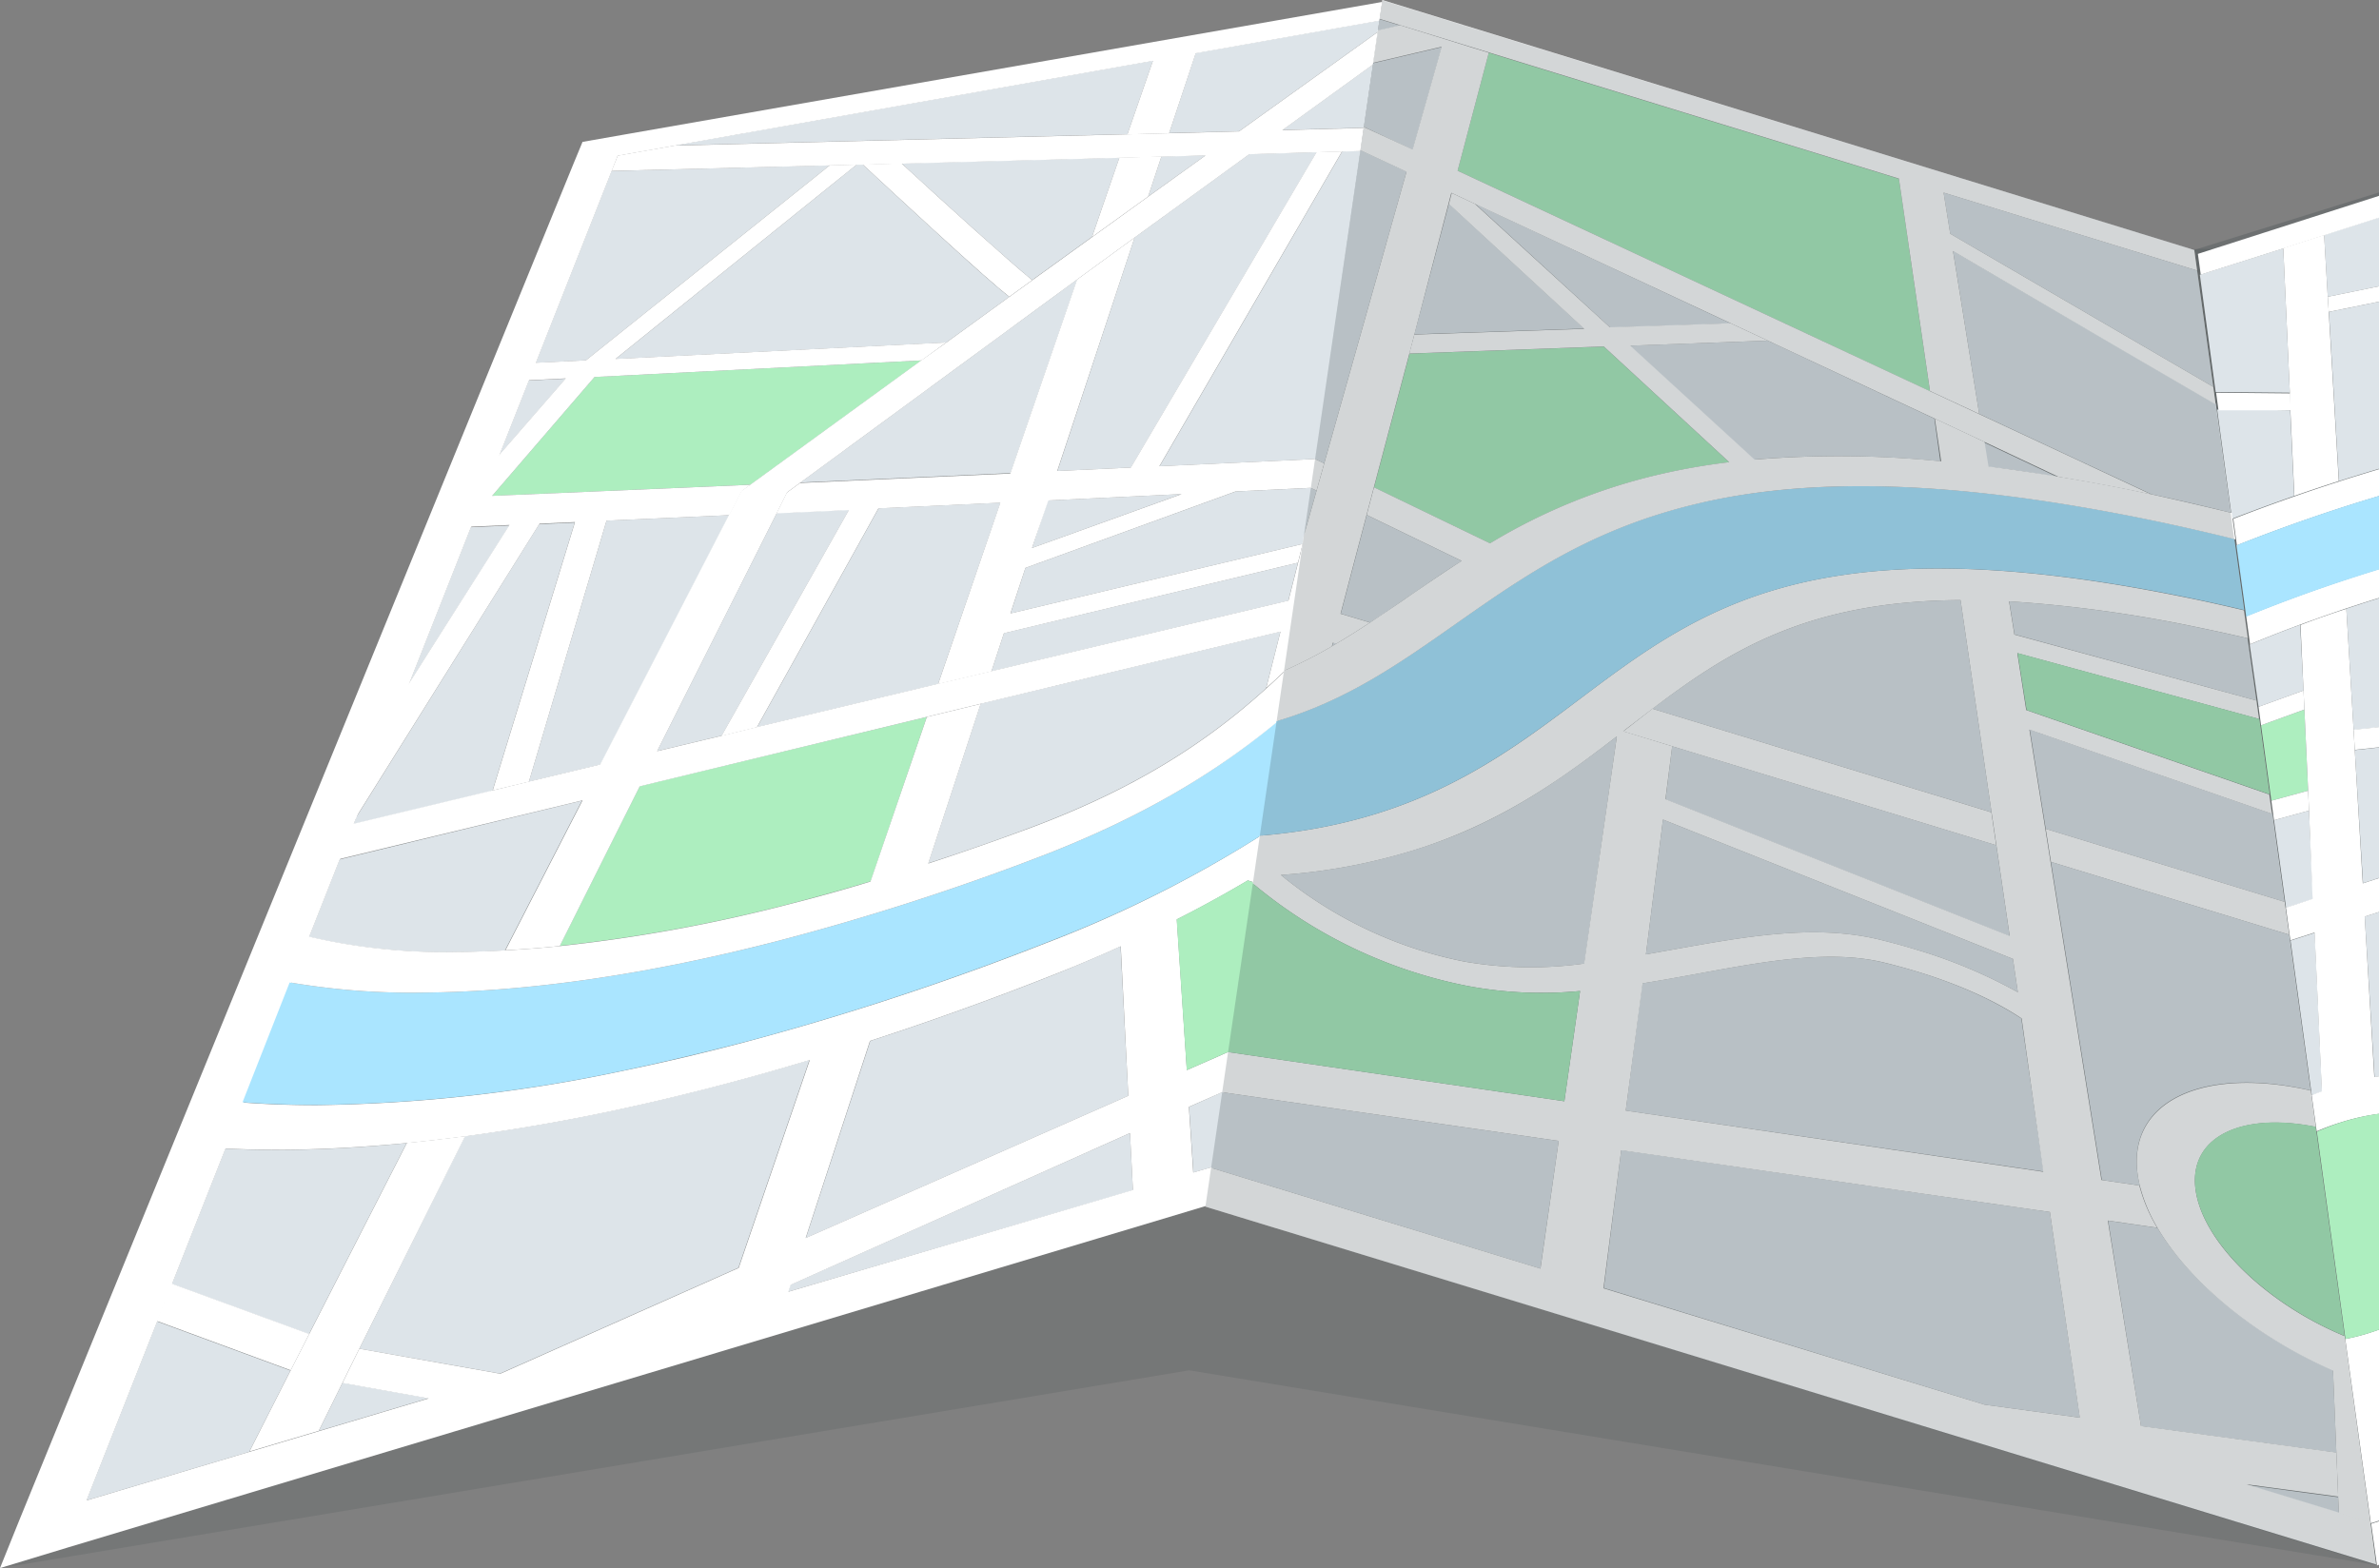<svg width="314" height="207" fill="none" xmlns="http://www.w3.org/2000/svg">
    <rect width="100%" height="100%" fill="#808080" stroke="none"/>
    <path d="M362.66 10.256 289.617 32.99l24 173.614 120.609-14.842L362.66 10.256Z" fill="#263238"
          style="mix-blend-mode:multiply" opacity=".2"/>
    <path d="m96.515 21.57 90.161 11.013 150.952.407-24.012 173.614-156.673-25.715L.023 207 96.515 21.57Z"
          fill="#263238" style="mix-blend-mode:multiply" opacity=".12"/>
    <path d="m302.232 51.837-9.79-.093-2.087-15.47 11.009-3.493.868 19.056ZM302.279 54.166l.528 11.303c-2.72.954-5.456 1.96-8.207 3.015l-1.958-14.412h3.998l5.639.093ZM307.238 39.172l-.481-8.16 66.794-21.397 3.893 15.215-70.206 14.342ZM377.948 26.797l.997 3.9-51.916 27.74a234.094 234.094 0 0 0-18.313 5.076l-1.325-22.339 70.557-14.377ZM304.038 91.149l-5.933 2.153-1.172-8.218c2.216-.92 4.443-1.793 6.659-2.608l.446 8.673ZM312.116 120.996l42.477-13.724-13.037 23.037-19.111 11.443a33.324 33.324 0 0 0-9.028.443l-1.301-21.199ZM305.304 118.691l-3.565 1.165-1.594-11.583 4.619-1.269.54 11.687ZM306.476 144.104c-.457.163-.891.337-1.337.524l-2.813-20.465 3.189-1.025.961 20.966ZM310.803 99.018l12.041-1.304 1.242 14.889-12.193 3.981-1.09-17.566ZM311.717 79.683a178.461 178.461 0 0 1 9.684-2.818l.727 12.212.493 6.018-11.971 1.27-.961-16.019 2.028-.663Z"
          fill="#DDE4E9"/>
    <path d="M466.456 151.636 469 156.56l-8.711 2.852-146.555 47.239-.763-5.506 3.881-1.246 50.146-16.228-1.853-12.618-48.562 25.109-.364-6.1 48.07-24.76-3.857-25.936-23.085 11.641a12.409 12.409 0 0 0-2.732-4.168l25.055-12.583-3.33-22.572-11.22 20.034-18.185 10.826a25.175 25.175 0 0 0-4.525-.815l19.146-11.42 13.037-23.072 8.067-2.538 4.256 25.948 18.454-9.15-8.583-21.361 4.538-1.467 8.547 20.593 10.751-5.25 1.266 4.796-34.129 16.938 4.244 25.68 36.346-18.323 1.43 5.389-36.826 18.626 2.344 13.969 39.77-12.898 8.699-2.805 22.394-7.218 8.864-9.522-.845-1.723-36.345-2.328-1.595-5.46 27.529-13.666-10.552-22.048-23.883 11.641-1.348-4.75 23.156-11.292-9.849-20.954a199.596 199.596 0 0 0-23.812-4.889c-2.525-.372-5.147-.71-7.867-1.013l-1.606-.174a192.243 192.243 0 0 0-30.859-.745l4.76 29.161-6.952 2.246-1.173-8.23c-4.889.489-15.64 1.665-26.778 2.875l1.289 13.97-4.22 1.373-1.232-14.924-12.041 1.27-.152-2.655 11.971-1.269-.493-6.018-.727-12.212c-3.224.839-6.46 1.782-9.684 2.818l-2.028.663a246.488 246.488 0 0 0-6.05 2.13 174.75 174.75 0 0 0-6.66 2.608l-.504-3.702a207.438 207.438 0 0 1 14.609-5.308 194.046 194.046 0 0 1 80.277-8.3 215.786 215.786 0 0 1 27.119 4.365l-6.425-13.876c-3.858-.5-7.903-.943-12.135-1.28a233.222 233.222 0 0 0-53.018 1.385 223.789 223.789 0 0 0-37.589 8.603 232.051 232.051 0 0 0-14.069 5.052l-.469-3.492a229.56 229.56 0 0 1 8.207-3.015 216.63 216.63 0 0 1 5.862-1.956 241.114 241.114 0 0 1 18.314-5.076l51.916-27.74.563 2.165-44.694 23.876c4.35-.862 8.711-1.618 13.085-2.235a244.393 244.393 0 0 1 36.556-2.41c2.415 0 4.831.05 7.246.151a272.416 272.416 0 0 1 18.184 1.246L388.031 5.029l-8.465 2.712-5.862 1.886-66.829 21.396-5.393 1.735-11.01 3.492-.375-2.736 96.809-31.023 5.592-1.78 1.173 2.479 72.785 148.446Zm-11.525 3.713 2.943-.943-.716-1.455-2.227 2.398Zm-2.638-12.235-6.167-12.805-22.277 11.036 28.444 1.769ZM326.15 88.029l.621 6.67 5.358-.582 17.282-1.955 3.939-.431-2.931-19.988c-8.463.781-16.86 2.162-25.125 4.133l.856 12.153Z"
          fill="#fff"/>
    <path d="m304.647 104.373-4.854 1.327-1.36-9.953 5.722-2.084.492 10.71Z" fill="#ADEEBF"/>
    <path d="m304.764 107.004-4.619 1.269-.352-2.573 4.854-1.327.117 2.631ZM304.155 93.663l-5.722 2.084-.328-2.445 5.933-2.153.117 2.514ZM302.337 54.166h-9.52l-.316-2.329 9.789.093.047 2.236ZM377.948 26.798l-70.581 14.376-.129-2.002 70.206-14.342.504 1.968Z"
          fill="#fff"/>
    <path d="m304.764 107.027-.117-2.631-.492-10.71-.118-2.514-.398-8.672a115.222 115.222 0 0 1 6.049-2.13l.962 16.017.152 2.654 1.056 17.567 12.228-3.947 4.221-1.373 26.696-8.615 6.953-2.246 32.348-10.477-4.69-17.8c2.72.303 5.342.641 7.867 1.014l10.552 37.181 1.348 4.749 6.859 24.039 1.583 5.495 5.979 20.755-8.734 2.806-5.3-19.79-1.43-5.39-6.449-24.294-1.266-4.796-5.229-19.86-14.069 4.552-4.538 1.467-14.069 4.563-8.066 2.596-42.537 13.759 1.267 21.187a33.282 33.282 0 0 1 9.028-.442c1.53.132 3.045.405 4.525.814a17.149 17.149 0 0 1 7.68 4.273 12.377 12.377 0 0 1 2.731 4.167c.243.64.435 1.298.575 1.968 2.052 9.941-7.867 22.117-22.276 27.542l.574 9.546.363 6.1.223 3.69-3.881 1.245-3.376-24.329a26.902 26.902 0 0 0 3.388-.873c11.197-3.597 19.158-12.922 17.716-20.582-1.407-7.438-11.174-10.477-21.737-7.124a30.739 30.739 0 0 0-3.142 1.164l-.657-4.761c.446-.186.879-.361 1.337-.524l-.962-20.954-3.189 1.025-.586-4.307 3.517-1.164-.469-11.63ZM302.232 51.837l-.868-19.09 5.393-1.735.481 8.148.129 2.003 1.325 22.339c-1.946.628-3.9 1.28-5.862 1.955l-.528-11.303-.07-2.317Z"
          fill="#fff"/>
    <path d="M309.302 66.912a223.768 223.768 0 0 1 37.588-8.602 233.22 233.22 0 0 1 53.03-1.339c4.232.338 8.277.78 12.135 1.28l6.424 13.853a215.73 215.73 0 0 0-27.118-4.307 194.043 194.043 0 0 0-80.277 8.3 197.225 197.225 0 0 0-14.609 5.308l-1.289-9.417a229.66 229.66 0 0 1 14.116-5.076Z"
          fill="#AAE5FF"/>
    <path d="M308.938 148.178c10.552-3.399 20.331-.314 21.737 7.124 1.443 7.66-6.518 16.985-17.715 20.582a26.902 26.902 0 0 1-3.388.873l-3.776-27.368a30.63 30.63 0 0 1 3.142-1.211Z"
          fill="#ADEEBF"/>
    <path d="m156.943 146.118 4.643-2.061-1.43 9.953-2.638.769-.575-8.661ZM147.903 124.919l1.02 19.732-42.559 18.777 8.5-26.018a412.435 412.435 0 0 0 23.718-8.533 212.662 212.662 0 0 0 9.321-3.958ZM136.214 72.337l2.075-6.274 17.634-.839-19.709 7.113ZM133.377 80.975l1.97-6.007 27.763-10.093 10.001-.477-.938 6.507-.235.897-38.561 9.173ZM104.324 169.609l44.822-20.034.387 7.555-45.514 13.399.305-.92ZM96.269 68.007l-17 32.92-9.462 2.27 10.247-34.469 16.215-.721ZM177.156 19.988l2.415-.07-5.909 40.673-20.611.955 24.105-41.558Z"
          fill="#DDE4E9"/>
    <path d="m109.529 21.815-32.195 25.75-6.706.338-.915 2.328 4.96-.245-8.97 10.303-3.681 9.313 5.217-.233L53.58 90.88l-7.034 17.764 24.621-39.451 4.69-.21L65 104.409l-18.56 4.447-1.84 4.656 32.218-7.822-10.177 19.789a133.02 133.02 0 0 1-6.378.198 78.158 78.158 0 0 1-19.662-2.037l-2.403 6.076-6.226 15.832-2.345 6.077c2.26.116 4.678.171 7.258.163 5.346 0 10.962-.326 16.79-.885l-12.898 25.226-18.196-6.659-1.934 4.936 17.692 6.519-5.452 10.733-21.491 6.414L81.508 20.558l-.809 2.014 28.83-.757ZM171.317 74.281l-1.278 5.017-39.183 9.325 1.653-5.04 38.808-9.302ZM154.317 17.566l3.505-10.57 24.246-4.295-.222 1.513-18.29 13.108-9.239.244ZM181.224 8.498l-1.219 8.37-10.74.29 11.959-8.66ZM152.183 7.997l-3.365 9.709-59.795 1.49 63.16-11.199ZM105.637 63.7l36.569-26.845-8.817 25.599-27.752 1.245ZM167.108 90.87c-7.879 7.135-17.305 13.247-31.222 18.427a319.316 319.316 0 0 1-13.366 4.657l6.917-21.07 39.57-9.523-1.899 7.508ZM79.879 146.816a310.904 310.904 0 0 0 18.36-4.435 349.53 349.53 0 0 0 8.606-2.468l-9.38 27.438-31.468 13.969-18.572-3.283 13.929-28.055a261.423 261.423 0 0 0 18.525-3.166ZM159.135 20.5l-7.597 5.448 1.759-5.297 5.838-.151Z"
          fill="#DDE4E9"/>
    <path d="M113.082 21.722h.797a1387.79 1387.79 0 0 0 9.087 8.393c5.862 5.39 8.758 7.905 10.247 9.069l-8.313 6.03-43.662 2.177 31.844-25.669ZM132.052 66.354l-8.23 23.933-23.895 5.705 16.039-28.893 16.086-.745ZM95.26 97.11l-8.523 2.036 15.793-31.43 9.544-.431-16.813 29.824ZM139.567 62.175l10.189-30.826 15.148-11.012 8.887-.256-24.516 41.64-9.708.454ZM56.594 184.568l-14.527 4.33 3.142-6.367 11.385 2.037ZM147.751 20.802l-3.623 10.477-7.89 5.693c-3.342-2.748-11.092-9.755-17.247-15.413l28.76-.757Z"
          fill="#DDE4E9"/>
    <path d="m75.716 21.56 1.172-2.83 5.769-1.012L182.432.256l-.364 2.48-24.246 4.295-3.517 10.57-5.499.14 3.365-9.709-63.16 11.199-7.48 1.327L11.42 198.071l21.491-6.414 9.145-2.724 14.527-4.33-11.385-2.037 2.228-4.529 18.607 3.306L97.5 167.374l9.38-27.438c-2.885.862-5.769 1.7-8.606 2.468a309.332 309.332 0 0 1-18.36 4.435 263.549 263.549 0 0 1-18.525 3.167c-2.603.337-5.159.64-7.691.884-5.863.559-11.443.874-16.79.885-2.58 0-4.998-.054-7.257-.163l2.345-6.076c2.978.221 6.284.36 9.942.349a205.066 205.066 0 0 0 40.355-4.54 297.44 297.44 0 0 0 17.317-4.121 369.132 369.132 0 0 0 38.339-12.689 159.132 159.132 0 0 0 28.561-14.295l-.903 6.263c-.34-.093-.633-.186-.903-.279a157.017 157.017 0 0 1-9.379 5.145l1.325 19.894 5.733-2.514-.774 5.308-4.69 2.061.575 8.661 2.638-.769-.751 5.122L8.969 204.276-.001 207l2.545-6.309L75.716 21.559Zm30.624 141.868 42.583-18.777-.996-19.732a188.357 188.357 0 0 1-9.38 3.958 412.706 412.706 0 0 1-23.718 8.533l-8.489 26.018Zm42.806-13.853-44.775 20.034-.305.908 45.467-13.434-.387-7.508Z"
          fill="#fff"/>
    <path d="M155.302 121.369a178.237 178.237 0 0 0 9.379-5.145c.27.093.563.186.903.279l-3.212 22.246-5.734 2.514-1.336-19.894ZM122.333 94.63l-7.41 21.71a276.892 276.892 0 0 1-10.552 2.945 207.366 207.366 0 0 1-30.484 5.576l10.552-21.082 37.894-9.15ZM78.471 49.765l43.158-2.188-22.57 16.413-34.106 1.467 13.518-15.692Z"
          fill="#ADEEBF"/>
    <path d="m71.214 69.124-24.656 39.451 7.035-17.764L67.24 69.3l-5.218.233 3.682-9.278 8.969-10.302-4.96.244.915-2.305 6.707-.326 32.195-25.75 3.552-.093L81.239 47.38l43.661-2.177-3.271 2.375-43.157 2.188-13.518 15.692 34.106-1.466-1.138.826-.293.57-1.36 2.62-16.215.721-10.247 34.469-4.771 1.141 10.856-35.423-4.678.21ZM153.297 20.651l-1.759 5.297-7.41 5.343 3.623-10.489 5.546-.15ZM20.682 174.37l1.934-4.935 18.197 6.658-2.44 4.796-17.691-6.519Z"
          fill="#fff"/>
    <path d="m135.347 74.968-1.982 6.007 38.573-9.173-.621 2.48-38.808 9.312-1.653 5.04-7.035 1.665 8.207-23.934-16.085.745-16.04 28.893-4.69 1.164 16.814-29.824-9.544.43 1.372-2.746 1.735-1.27 27.752-1.245 8.816-25.61 7.598-5.541-10.212 30.814 9.708-.454 24.515-41.64 3.365-.093-24.105 41.558 20.611-.955-.551 3.807-10.001.477-27.739 10.093Zm.867-2.63 19.744-7.113-17.587.838-2.157 6.274ZM113.879 21.71l5.112-.14c6.155 5.658 13.905 12.666 17.247 15.413l-3.025 2.189c-1.489-1.164-4.362-3.679-10.247-9.068-3.717-3.4-7.351-6.776-9.087-8.394ZM40.813 176.093l12.897-25.226c2.532-.244 5.088-.547 7.69-.885l-13.975 28.055-2.215 4.482-3.143 6.368-9.145 2.724 5.452-10.733 2.439-4.785Z"
          fill="#fff"/>
    <path d="m169.007 83.384-39.569 9.523-7.105 1.723-37.894 9.173-10.552 21.082c-2.438.256-4.83.43-7.175.558l10.177-19.789-32.313 7.799 1.841-4.656 18.56-4.447 4.772-1.164 9.461-2.27 17-32.933 1.36-2.607.294-.57 1.172-.827 22.57-16.414 3.271-2.328 8.312-6.03 3.025-2.189 7.891-5.692 7.41-5.343 7.597-5.46-5.862.163-5.546.151-28.76.769-5.112.14h-.797l-3.517.093-28.795.721.809-2.014 7.48-1.327 59.794-1.49 5.499-.14 9.239-.244 18.29-13.108-.621 4.284-11.959 8.661 10.739-.29-.434 3.049-2.415.07-3.365.093-8.887.256-15.136 11-7.551 5.507-36.568 26.844-1.735 1.269-1.372 2.747-15.793 31.43 8.524-2.036 4.69-1.164 23.894-5.704 7.035-1.665 39.183-9.313 1.278-5.017.621-2.48.235-.896-2.556 17.601a59.437 59.437 0 0 1-2.509 2.328l1.875-7.427Z"
          fill="#fff"/>
    <path d="M99.622 137.201a350.798 350.798 0 0 1-17.317 4.121 205.142 205.142 0 0 1-40.355 4.54c-3.658 0-6.964-.129-9.942-.35l6.225-15.831a94.54 94.54 0 0 0 17.458 1.35c14.187-.093 30.108-2.433 47.343-6.915a327.706 327.706 0 0 0 33.415-10.721c14.069-5.32 24.082-11.42 32.207-18.23l-2.146 15.075a159.153 159.153 0 0 1-28.549 14.249 369.263 369.263 0 0 1-38.339 12.712Z"
          fill="#AAE5FF"/>
    <path d="M136.449 113.395a327.706 327.706 0 0 1-33.415 10.721c-17.235 4.482-33.156 6.822-47.343 6.915a94.628 94.628 0 0 1-17.458-1.35l2.404-6.077a78.163 78.163 0 0 0 19.662 2.049c2.075 0 4.209-.082 6.378-.198 2.169-.117 4.69-.303 7.175-.559a207.366 207.366 0 0 0 30.484-5.576 223.672 223.672 0 0 0 10.552-2.945l7.445-21.734 7.105-1.723-6.918 21.071a372.55 372.55 0 0 0 13.366-4.657c13.917-5.18 23.343-11.292 31.222-18.428.856-.78 1.688-1.56 2.509-2.328l-.961 6.659c-8.125 6.74-18.114 12.84-32.207 18.16Z"
          fill="#fff"/>
    <path d="m203.313 167.467-43.463-13.305 1.454-9.977 44.424 6.426-2.415 16.856ZM262.346 61.627l-.528-3.248 9.872 4.657a117.402 117.402 0 0 0-9.344-1.409ZM219.833 105.537l.879-7.031 42.782 13.073 1.759 12.013-45.42-18.055ZM172.032 70.917l.95-6.52.786.373-1.736 6.147ZM181.857 4.051l.223-1.513 2.744.838-2.967.675ZM216.761 129.809c2.462-.396 4.913-.839 7.328-1.281 9.086-1.665 17.516-3.201 24.621-1.443 9.591 2.328 15.242 5.494 18.079 7.357l2.943 20.209-55.152-8.044 2.181-16.798ZM256.53 25.424l33.462 10.29 2.133 15.355L257.41 30.86l-.88-5.436ZM174.776 61.173l-1.231-.593 5.991-40.779 6.109 2.852-10.869 38.52ZM186.465 19.766l-6.472-3.026 1.231-8.393 9.075-2.13-3.834 13.55ZM188.001 111.777c10.798-3.586 18.372-9.208 25.407-14.575l-4.291 29.999a51.279 51.279 0 0 1-15.758-.256 54.994 54.994 0 0 1-24.305-11.443 77.494 77.494 0 0 0 18.947-3.725Z"
          fill="#DDE4E9"/>
    <path d="M248.218 124.07c-8.512-2.096-17.446-.501-27.084 1.222l-3.892.698 2.251-17.799 46.194 18.393.645 4.4a66.696 66.696 0 0 0-13.331-5.599 98.077 98.077 0 0 0-4.783-1.315ZM265.195 79.38c8.21.536 16.371 1.653 24.422 3.34 2.345.478 4.689.99 7.034 1.537l1.173 8.219-31.926-8.73-.703-4.366ZM261.231 54.643l-3.458-21.536 21.104 12.316 13.588 7.916 1.982 14.342c-3.494-.87-6.988-1.68-10.482-2.433l-22.734-10.605ZM267.914 96.317l32.02 11.129 1.606 11.606-31.527-9.638-2.099-13.097ZM282.066 154.383c.065.714.187 1.423.364 2.118l-5.007-.733-6.718-41.989 31.433 9.604 2.838 20.558c-13.695-3.155-23.766 1.047-22.91 10.442ZM296.522 196.023l12.088 1.618.094 2.107-12.182-3.725ZM307.93 180.878l.445 10.884-25.793-3.492-4.327-27.124 6.508.943c4.279 7.148 12.967 14.342 23.167 18.789ZM258.77 79.217l4.091 28.02-44.763-13.678c10.2-7.707 20.564-14.226 40.672-14.342ZM180.392 67.983l12.533 6.065c-2.345 1.479-4.537 3.015-6.776 4.54-1.794 1.234-3.518 2.445-5.3 3.586l-3.881-1.164 3.424-13.027ZM211.684 170.028l2.298-18.218 56.583 8.184 3.951 27.146-12.569-1.711-50.263-15.401ZM209.093 43.374l-22.417.757 4.561-17.229 17.856 16.472ZM212.54 43.246l-17.833-16.344 33.755 15.809-15.922.535ZM256.096 60.894a135.265 135.265 0 0 0-24.621-.221l-16.414-15.04 18.278-.664 21.972 10.29.785 5.635ZM176.405 84.968l-.574.337.117-.477.457.14Z"
          fill="#DDE4E9"/>
    <path d="m159.1 159.284.751-5.122 43.474 13.305 2.403-16.856-44.424-6.426.774-5.308 44.401 6.496 2.075-14.552c-4.891.472-9.824.26-14.656-.628a62.97 62.97 0 0 1-28.56-13.585l.914-6.286c20.506-1.677 31.808-10.186 42.313-18.09 15.805-11.874 30.988-23.282 79.398-13.47 2.767.548 5.511 1.165 8.207 1.805l.516 3.69c-2.345-.547-4.69-1.059-7.034-1.536a174.442 174.442 0 0 0-24.481-3.341l.703 4.389 31.949 8.707.34 2.433-31.902-8.696 1.173 7.52 32.078 11.141.363 2.561-32.019-11.118 2.098 13.097.692 4.365 6.718 41.989 5.007.733a20.982 20.982 0 0 0 2.345 5.565l-6.508-.943 4.374 27.123 25.793 3.493.235 5.82-12.088-1.618 12.182 3.725 4.15 1.269.762 5.588L159.1 159.284Zm106.587-32.7-46.194-18.393-2.251 17.799 3.892-.698c9.637-1.723 18.572-3.318 27.083-1.222a86.2 86.2 0 0 1 4.784 1.315 66.696 66.696 0 0 1 13.331 5.599l-.645-4.4Zm-72.363.361a51.272 51.272 0 0 0 15.757.256l4.327-29.999c-6.965 5.367-14.574 10.931-25.372 14.575a77.479 77.479 0 0 1-18.982 3.725 54.985 54.985 0 0 0 24.27 11.443Zm69.537-19.708-4.092-28.02c-20.107.116-30.483 6.635-40.648 14.342l-3.271 2.502-.598.466 6.46 1.979-.891 6.985 45.432 18.055-1.759-12.014-.633-4.295Zm3.975 27.205c-2.779-1.863-8.489-5.006-18.079-7.357-7.152-1.758-15.582-.222-24.622 1.443-2.415.442-4.865.885-7.327 1.281l-2.228 16.798 55.105 8.078-2.849-20.243Zm3.728 25.552-56.582-8.149-2.345 18.218 50.31 15.366 12.557 1.711-3.94-27.146Z"
          fill="#fff"/>
    <path d="m211.684 45.75 16.555 15.272a85.17 85.17 0 0 0-8.84 1.525 76.7 76.7 0 0 0-22.734 9.185l-15.312-7.392 4.69-17.66 25.641-.93ZM266.296 86.213l31.903 8.696 1.371 9.953-32.078-11.129-1.196-7.52ZM193.898 130.193c4.832.888 9.765 1.1 14.656.628l-2.075 14.552-44.401-6.496 3.26-22.269a62.97 62.97 0 0 0 28.56 13.585ZM196.501 6.961l54.132 16.647 4.103 28.043-62.35-29.114 4.115-15.576Z"
          fill="#ADEEBF"/>
    <path d="m173.768 64.77-.786-.372.563-3.818 1.231.593-1.008 3.597ZM270.013 109.414l31.527 9.638.598 4.331-31.433-9.604-.692-4.365ZM214.252 96.55l.598-.465 3.248-2.526 44.74 13.678.633 4.342-42.782-13.073-6.437-1.956ZM257.773 33.142l3.458 21.5-6.495-3.026-4.103-28.043-54.132-16.658-1.97-.606-9.708-2.98-2.743-.838.363-2.491 107.173 33.002.375 2.712-33.461-10.29.879 5.436 34.716 20.209.317 2.328-13.589-7.916-21.08-12.34Z"
          fill="#fff"/>
    <path d="m194.531 6.356 1.97.605-4.115 15.576 62.35 29.102 6.496 3.027 22.71 10.605-1.923-.407c-3.517-.734-7.035-1.362-10.329-1.921l-9.872-4.657-6.554-3.073-21.925-10.244-4.83-2.258-33.86-15.809-3.096-1.455-.375 1.455-4.502 17.264-.668 2.55-4.69 17.659-.961 3.643-3.424 13.003 3.881 1.164a110.57 110.57 0 0 1-4.444 2.794l-.457-.14-.117.478a62.127 62.127 0 0 1-6.39 3.26l2.626-17.637 1.736-6.146 1.008-3.597 10.868-38.52-6.108-2.852.457-3.062 6.449 2.957 3.834-13.55-9.075 2.13.633-4.295 2.966-.676 9.731 3.027ZM308.704 199.748l-.094-2.107-.234-5.821-.446-10.884c-10.2-4.447-18.888-11.641-23.144-18.812a21.023 21.023 0 0 1-2.345-5.564 13.583 13.583 0 0 1-.363-2.119c-.856-9.394 9.215-13.597 22.909-10.477l.657 4.796c-9.684-1.955-16.602 1.234-15.887 8.009.739 6.985 9.216 15.273 19.709 19.615l3.4 24.656-4.15-1.269-.012-.023Z"
          fill="#fff"/>
    <path d="M208.566 92.231c-10.552 7.905-21.808 16.414-42.314 18.091l2.216-15.134c9.262-2.712 16.227-7.601 23.789-12.921 8.946-6.275 17.821-12.503 31.82-15.809 15.535-3.655 34.939-2.91 59.548 2.13 3.776.777 7.535 1.627 11.279 2.55l1.302 9.394a258.924 258.924 0 0 0-8.208-1.804c-48.445-9.755-63.628 1.63-79.432 13.504Z"
          fill="#AAE5FF"/>
    <path d="M283.625 68.612c-24.621-5.04-44.013-5.82-59.548-2.13-13.999 3.306-22.874 9.534-31.82 15.808-7.562 5.32-14.527 10.21-23.789 12.922l.973-6.659a62.127 62.127 0 0 0 6.39-3.26l.575-.337a110.54 110.54 0 0 0 4.443-2.794c1.747-1.164 3.517-2.328 5.3-3.585 2.239-1.525 4.478-3.062 6.776-4.54l-12.533-6.065.961-3.644 15.312 7.392a76.699 76.699 0 0 1 22.734-9.185 85.098 85.098 0 0 1 8.84-1.525l-16.555-15.273-25.676.932.668-2.503 22.417-.757-17.856-16.472.375-1.455 3.037 1.42L212.482 43.2l15.921-.536 4.936 2.305-18.161.664 16.414 15.04c8.197-.675 16.439-.601 24.622.221l-.833-5.634 6.554 3.073.528 3.248c3.025.384 6.132.838 9.379 1.373 3.248.536 6.777 1.164 10.329 1.921l1.923.408c3.494.776 6.988 1.587 10.482 2.433l.481 3.492a288.735 288.735 0 0 0-11.432-2.596Z"
          fill="#fff"/>
    <path d="M289.745 156.746c-.715-6.775 6.203-9.965 15.887-8.009l3.822 27.624c-10.458-4.342-18.97-12.665-19.709-19.615Z"
          fill="#ADEEBF"/>
    <path d="M182.455.047 289.616 32.99l24 173.613-154.516-47.32L182.455.047Z" fill="#263238"
          style="mix-blend-mode:multiply" opacity=".2"/>
</svg>